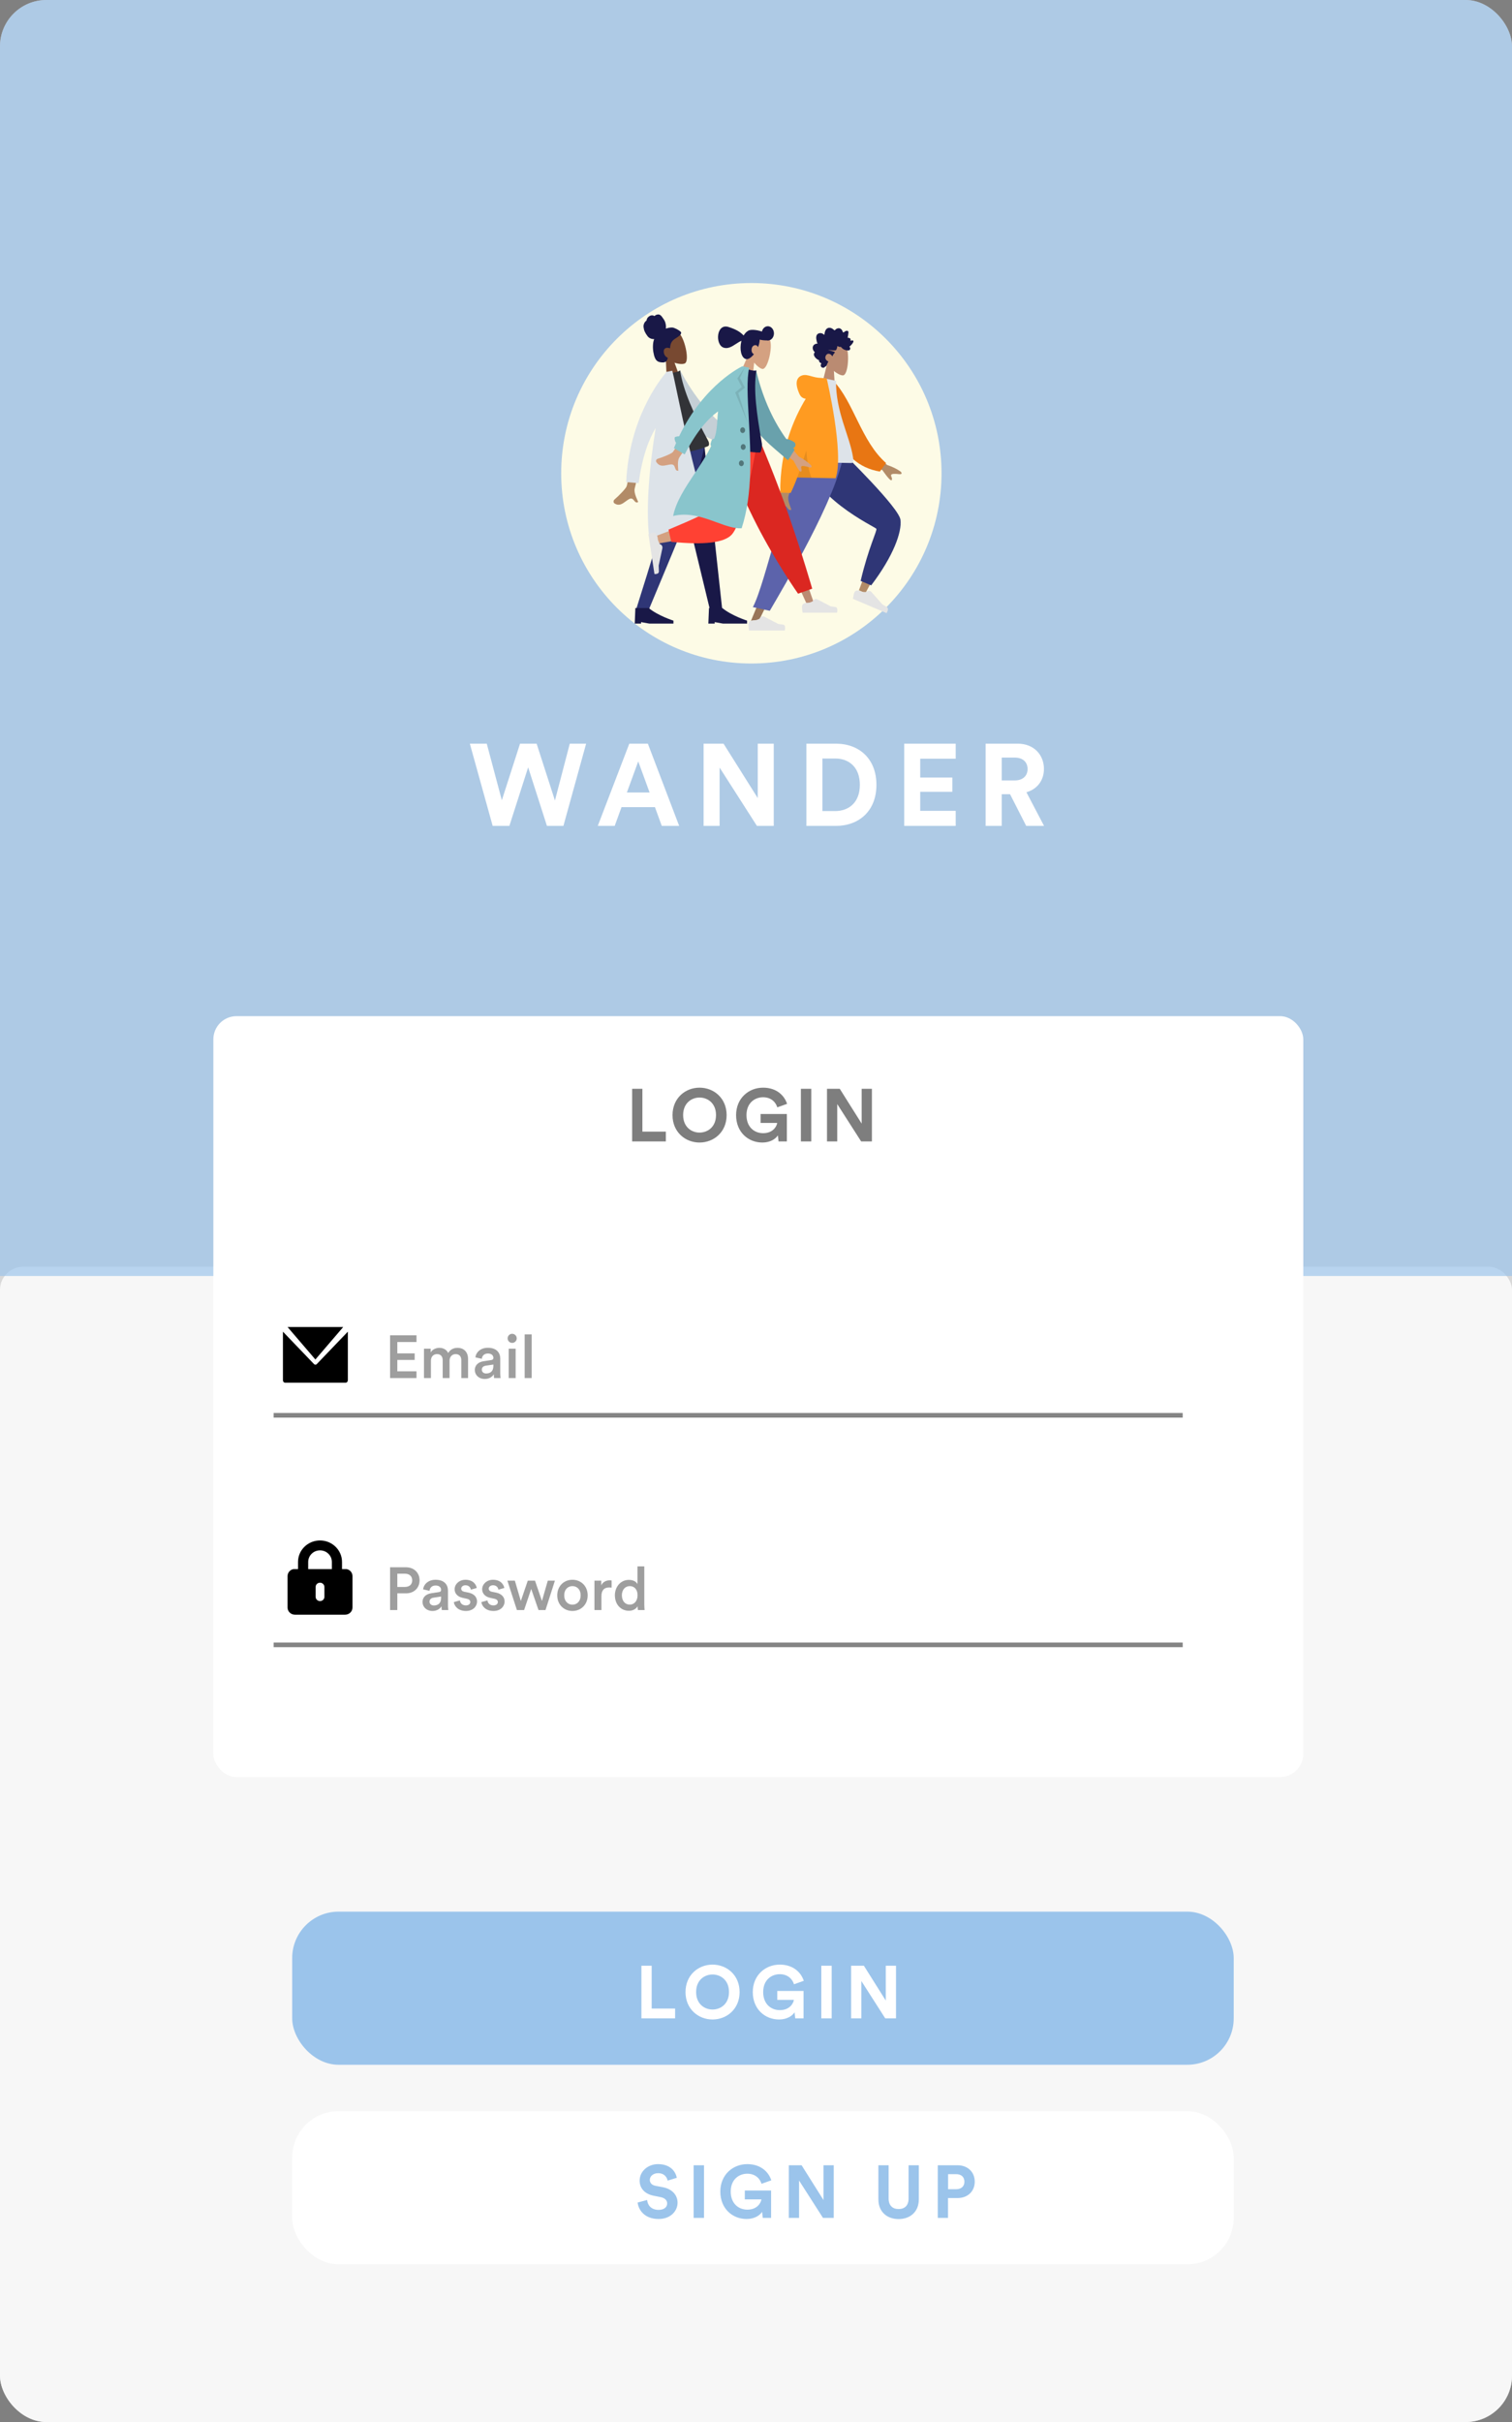 <svg width="326" height="522" viewBox="0 0 326 522" fill="none" xmlns="http://www.w3.org/2000/svg">
<rect x="0" y="0" width="326" height="522" fill="#808080" stroke="none"/>
<title>Login</title>
<g clip-path="url(#clip0)">
<rect width="326" height="522" rx="10" fill="white" fill-opacity="0.69"/>
<rect y="273" width="326" height="275" rx="5" fill="#F7F7F7"/>
<rect width="326" height="275" fill="#9BC4EB" fill-opacity="0.69"/>
<path d="M119.65 172.525L115.7 160.275H112.125L108.2 172.475L104.95 160.275H101.3L106.225 178H109.825L113.875 165.375L117.925 178H121.475L126.375 160.275H122.85L119.65 172.525ZM142.684 178H146.434L139.684 160.275H135.684L128.884 178H132.534L134.009 173.95H141.209L142.684 178ZM137.609 164.1L140.059 170.8H135.159L137.609 164.1ZM166.826 178V160.275H163.376V172L156.001 160.275H151.701V178H155.151V165.425L163.201 178H166.826ZM177.316 174.8V163.475H180.091C182.991 163.475 185.391 165.3 185.391 169.15C185.391 173 182.966 174.8 180.066 174.8H177.316ZM180.191 178C185.241 178 188.966 174.75 188.966 169.15C188.966 163.55 185.266 160.275 180.216 160.275H173.866V178H180.191ZM206.057 178V174.75H198.407V170.65H205.332V167.575H198.407V163.525H206.057V160.275H194.957V178H206.057ZM221.257 178H225.107L221.307 170.75C223.632 170.075 225.082 168.2 225.082 165.725C225.082 162.65 222.882 160.275 219.432 160.275H212.507V178H215.982V171.175H217.782L221.257 178ZM215.982 168.2V163.275H218.782C220.532 163.275 221.557 164.25 221.557 165.75C221.557 167.2 220.532 168.2 218.782 168.2H215.982Z" fill="white"/>
<rect x="46" y="219" width="235" height="164" rx="5" fill="white"/>
<path d="M143.56 246V243.888H138.504V234.656H136.296V246H143.56ZM147.29 240.32C147.29 237.76 149.082 236.544 150.826 236.544C152.586 236.544 154.378 237.76 154.378 240.32C154.378 242.88 152.586 244.096 150.826 244.096C149.082 244.096 147.29 242.88 147.29 240.32ZM145.002 240.336C145.002 243.984 147.754 246.24 150.826 246.24C153.914 246.24 156.666 243.984 156.666 240.336C156.666 236.672 153.914 234.416 150.826 234.416C147.754 234.416 145.002 236.672 145.002 240.336ZM169.652 246V240.096H163.988V242.016H167.572C167.444 242.816 166.628 244.224 164.532 244.224C162.628 244.224 160.948 242.896 160.948 240.336C160.948 237.648 162.804 236.48 164.516 236.48C166.356 236.48 167.3 237.648 167.588 238.656L169.7 237.904C169.14 236.16 167.492 234.416 164.516 234.416C161.444 234.416 158.708 236.672 158.708 240.336C158.708 244 161.316 246.24 164.372 246.24C166.084 246.24 167.204 245.472 167.716 244.704L167.86 246H169.652ZM174.92 246V234.656H172.68V246H174.92ZM187.989 246V234.656H185.781V242.16L181.061 234.656H178.309V246H180.517V237.952L185.669 246H187.989Z" fill="#333333" fill-opacity="0.63"/>
<rect x="63" y="412" width="203" height="33" rx="10" fill="#9BC4EB"/>
<path d="M145.56 435V432.888H140.504V423.656H138.296V435H145.56ZM150.09 429.32C150.09 426.76 151.882 425.544 153.626 425.544C155.386 425.544 157.178 426.76 157.178 429.32C157.178 431.88 155.386 433.096 153.626 433.096C151.882 433.096 150.09 431.88 150.09 429.32ZM147.802 429.336C147.802 432.984 150.554 435.24 153.626 435.24C156.714 435.24 159.466 432.984 159.466 429.336C159.466 425.672 156.714 423.416 153.626 423.416C150.554 423.416 147.802 425.672 147.802 429.336ZM173.252 435V429.096H167.588V431.016H171.172C171.044 431.816 170.228 433.224 168.132 433.224C166.228 433.224 164.548 431.896 164.548 429.336C164.548 426.648 166.404 425.48 168.116 425.48C169.956 425.48 170.9 426.648 171.188 427.656L173.3 426.904C172.74 425.16 171.092 423.416 168.116 423.416C165.044 423.416 162.308 425.672 162.308 429.336C162.308 433 164.916 435.24 167.972 435.24C169.684 435.24 170.804 434.472 171.316 433.704L171.46 435H173.252ZM179.32 435V423.656H177.08V435H179.32ZM193.189 435V423.656H190.981V431.16L186.261 423.656H183.509V435H185.717V426.952L190.869 435H193.189Z" fill="white"/>
<rect x="63" y="455" width="203" height="33" rx="10" fill="white"/>
<path d="M145.928 469.36C145.672 468.08 144.616 466.416 141.864 466.416C139.72 466.416 137.912 467.952 137.912 469.968C137.912 471.68 139.08 472.848 140.888 473.216L142.472 473.536C143.352 473.712 143.848 474.224 143.848 474.88C143.848 475.68 143.192 476.272 142.008 476.272C140.408 476.272 139.624 475.264 139.528 474.144L137.48 474.688C137.656 476.304 138.984 478.24 141.992 478.24C144.632 478.24 146.088 476.48 146.088 474.736C146.088 473.136 144.984 471.792 142.92 471.392L141.336 471.088C140.504 470.928 140.104 470.432 140.104 469.808C140.104 469.056 140.808 468.368 141.88 468.368C143.32 468.368 143.832 469.344 143.944 469.968L145.928 469.36ZM151.792 478V466.656H149.552V478H151.792ZM166.252 478V472.096H160.588V474.016H164.172C164.044 474.816 163.228 476.224 161.132 476.224C159.228 476.224 157.548 474.896 157.548 472.336C157.548 469.648 159.404 468.48 161.116 468.48C162.956 468.48 163.9 469.648 164.188 470.656L166.3 469.904C165.74 468.16 164.092 466.416 161.116 466.416C158.044 466.416 155.308 468.672 155.308 472.336C155.308 476 157.916 478.24 160.972 478.24C162.684 478.24 163.804 477.472 164.316 476.704L164.46 478H166.252ZM179.76 478V466.656H177.552V474.16L172.832 466.656H170.08V478H172.288V469.952L177.44 478H179.76ZM193.739 478.256C196.171 478.256 198.107 476.768 198.107 473.984V466.656H195.899V473.824C195.899 475.312 195.083 476.096 193.739 476.096C192.427 476.096 191.595 475.312 191.595 473.824V466.656H189.387V473.984C189.387 476.768 191.323 478.256 193.739 478.256ZM204.417 471.824V468.576H206.161C207.265 468.576 207.937 469.2 207.937 470.208C207.937 471.184 207.265 471.824 206.161 471.824H204.417ZM206.433 473.728C208.673 473.728 210.161 472.256 210.161 470.192C210.161 468.144 208.673 466.656 206.433 466.656H202.193V478H204.401V473.728H206.433Z" fill="#9BC4EB"/>
<path d="M89.799 297V295.544H85.665V293.1H89.409V291.683H85.665V289.239H89.799V287.783H84.105V297H89.799ZM92.909 297V293.243C92.909 292.437 93.416 291.839 94.222 291.839C95.081 291.839 95.445 292.411 95.445 293.139V297H96.927V293.243C96.927 292.463 97.447 291.839 98.24 291.839C99.085 291.839 99.462 292.398 99.462 293.139V297H100.917V292.892C100.917 291.215 99.826 290.487 98.681 290.487C97.862 290.487 97.121 290.773 96.627 291.605C96.29 290.864 95.561 290.487 94.73 290.487C94.014 290.487 93.222 290.825 92.858 291.475V290.669H91.415V297H92.909ZM102.374 295.284C102.374 296.285 103.193 297.195 104.519 297.195C105.546 297.195 106.17 296.675 106.469 296.194C106.469 296.701 106.521 296.961 106.534 297H107.938C107.925 296.935 107.86 296.558 107.86 295.986V292.84C107.86 291.579 107.119 290.474 105.169 290.474C103.609 290.474 102.621 291.449 102.504 292.541L103.882 292.853C103.947 292.216 104.389 291.709 105.182 291.709C106.014 291.709 106.378 292.138 106.378 292.671C106.378 292.892 106.274 293.074 105.91 293.126L104.285 293.373C103.206 293.529 102.374 294.153 102.374 295.284ZM104.805 296.012C104.207 296.012 103.882 295.622 103.882 295.193C103.882 294.673 104.259 294.413 104.727 294.335L106.378 294.088V294.374C106.378 295.609 105.65 296.012 104.805 296.012ZM111.178 297V290.669H109.683V297H111.178ZM109.449 288.446C109.449 288.992 109.891 289.421 110.424 289.421C110.97 289.421 111.412 288.992 111.412 288.446C111.412 287.9 110.97 287.458 110.424 287.458C109.891 287.458 109.449 287.9 109.449 288.446ZM114.631 297V287.588H113.123V297H114.631Z" fill="black" fill-opacity="0.38"/>
<path d="M85.665 342.021V339.161H87.29C88.278 339.161 88.876 339.72 88.876 340.604C88.876 341.475 88.278 342.021 87.29 342.021H85.665ZM87.524 343.399C89.292 343.399 90.462 342.216 90.462 340.591C90.462 338.979 89.292 337.783 87.524 337.783H84.105V347H85.665V343.399H87.524ZM91.101 345.284C91.101 346.285 91.92 347.195 93.246 347.195C94.273 347.195 94.897 346.675 95.196 346.194C95.196 346.701 95.248 346.961 95.261 347H96.665C96.652 346.935 96.587 346.558 96.587 345.986V342.84C96.587 341.579 95.846 340.474 93.896 340.474C92.336 340.474 91.348 341.449 91.231 342.541L92.609 342.853C92.674 342.216 93.116 341.709 93.909 341.709C94.741 341.709 95.105 342.138 95.105 342.671C95.105 342.892 95.001 343.074 94.637 343.126L93.012 343.373C91.933 343.529 91.101 344.153 91.101 345.284ZM93.532 346.012C92.934 346.012 92.609 345.622 92.609 345.193C92.609 344.673 92.986 344.413 93.454 344.335L95.105 344.088V344.374C95.105 345.609 94.377 346.012 93.532 346.012ZM97.851 345.284C97.929 345.999 98.631 347.195 100.464 347.195C102.076 347.195 102.856 346.129 102.856 345.167C102.856 344.231 102.232 343.503 101.036 343.243L100.074 343.048C99.684 342.97 99.437 342.723 99.437 342.385C99.437 341.995 99.814 341.657 100.347 341.657C101.192 341.657 101.465 342.242 101.517 342.606L102.791 342.242C102.687 341.618 102.115 340.474 100.347 340.474C99.034 340.474 98.02 341.41 98.02 342.515C98.02 343.386 98.605 344.114 99.723 344.361L100.659 344.569C101.166 344.673 101.4 344.933 101.4 345.271C101.4 345.661 101.075 345.999 100.451 345.999C99.645 345.999 99.216 345.492 99.164 344.92L97.851 345.284ZM103.792 345.284C103.87 345.999 104.572 347.195 106.405 347.195C108.017 347.195 108.797 346.129 108.797 345.167C108.797 344.231 108.173 343.503 106.977 343.243L106.015 343.048C105.625 342.97 105.378 342.723 105.378 342.385C105.378 341.995 105.755 341.657 106.288 341.657C107.133 341.657 107.406 342.242 107.458 342.606L108.732 342.242C108.628 341.618 108.056 340.474 106.288 340.474C104.975 340.474 103.961 341.41 103.961 342.515C103.961 343.386 104.546 344.114 105.664 344.361L106.6 344.569C107.107 344.673 107.341 344.933 107.341 345.271C107.341 345.661 107.016 345.999 106.392 345.999C105.586 345.999 105.157 345.492 105.105 344.92L103.792 345.284ZM113.792 340.669L112.297 345.05L111.01 340.669H109.398L111.452 347H112.999L114.533 342.45L116.106 347H117.614L119.642 340.669H118.108L116.847 345.05L115.352 340.669H113.792ZM123.421 345.843C122.498 345.843 121.653 345.141 121.653 343.828C121.653 342.515 122.498 341.839 123.421 341.839C124.357 341.839 125.189 342.515 125.189 343.828C125.189 345.154 124.357 345.843 123.421 345.843ZM123.421 340.474C121.536 340.474 120.145 341.891 120.145 343.828C120.145 345.778 121.536 347.195 123.421 347.195C125.319 347.195 126.71 345.778 126.71 343.828C126.71 341.891 125.319 340.474 123.421 340.474ZM131.872 340.63C131.807 340.617 131.651 340.591 131.469 340.591C130.637 340.591 129.935 340.994 129.636 341.683V340.669H128.167V347H129.675V343.984C129.675 342.801 130.208 342.125 131.378 342.125C131.534 342.125 131.703 342.138 131.872 342.164V340.63ZM134.082 343.815C134.082 342.606 134.81 341.839 135.798 341.839C136.786 341.839 137.462 342.593 137.462 343.802C137.462 345.011 136.773 345.83 135.785 345.83C134.758 345.83 134.082 345.024 134.082 343.815ZM138.918 337.588H137.449V341.41C137.254 341.007 136.695 340.5 135.59 340.5C133.809 340.5 132.574 341.995 132.574 343.815C132.574 345.726 133.796 347.156 135.616 347.156C136.513 347.156 137.176 346.714 137.475 346.181C137.475 346.441 137.514 346.857 137.54 347H138.983C138.97 346.896 138.918 346.415 138.918 345.843V337.588Z" fill="black" fill-opacity="0.38"/>
<circle cx="162" cy="102" r="41" fill="#FDFBE6"/>
<line x1="58.998" y1="305.03" x2="255.001" y2="305.03" stroke="#333333" stroke-opacity="0.6"/>
<line x1="59" y1="354.5" x2="255.003" y2="354.5" stroke="#333333" stroke-opacity="0.6"/>
<path d="M74.744 338.176H73.742V336.638C73.742 334.085 71.618 332 69 332C66.382 332 64.258 334.072 64.258 336.625V338.176H63.256C62.534 338.319 62 338.945 62 339.687V346.45C62 347.309 62.708 348 63.59 348H74.41C75.292 348 76 347.309 76 346.45V339.687C76 338.945 75.466 338.319 74.744 338.176ZM66.448 337.876V336.638C66.448 335.257 67.584 334.137 69 334.137C70.416 334.137 71.552 335.257 71.552 336.625V337.485V338.176H66.448V337.876ZM69.948 344.143C69.948 344.651 69.521 345.068 69 345.068C68.479 345.068 68.052 344.651 68.052 344.143V342.033C68.052 341.511 68.479 341.107 69 341.107C69.267 341.107 69.494 341.212 69.668 341.381C69.842 341.55 69.948 341.785 69.948 342.046V344.143Z" fill="black"/>
<path d="M62 286L68 293L74 286H62Z" fill="black"/>
<path d="M68.299 293.987C68.296 293.991 68.292 293.991 68.289 293.995C68.251 294.032 68.21 294.061 68.166 294.082C68.158 294.086 68.149 294.088 68.141 294.092C68.095 294.109 68.048 294.122 68.001 294.122H68H68C67.952 294.122 67.906 294.109 67.86 294.092C67.852 294.088 67.843 294.085 67.835 294.082C67.79 294.061 67.749 294.032 67.712 293.994C67.709 293.991 67.705 293.991 67.702 293.987L61 287V297.448C61 297.753 61.205 298 61.457 298H74.543C74.795 298 75 297.753 75 297.448V287L68.299 293.987Z" fill="black"/>
<path fill-rule="evenodd" clip-rule="evenodd" d="M179.798 79.95C180.612 80.619 181.43 80.977 181.83 80.891C182.831 80.675 183.173 76.473 182.511 74.751C181.85 73.03 177.981 71.987 177.587 75.258C177.45 76.394 177.799 77.446 178.354 78.326L176.915 84.154L180.067 84.412L179.798 79.95Z" fill="#BA8B72"/>
<path fill-rule="evenodd" clip-rule="evenodd" d="M176.278 74.052C176.184 73.925 176.138 73.752 176.1 73.588C176.06 73.418 176.021 73.246 175.998 73.071C175.953 72.72 175.976 72.322 176.203 72.071C176.385 71.87 176.644 71.794 176.879 71.792C177.036 71.791 177.195 71.83 177.341 71.899C177.486 71.969 177.607 72.093 177.746 72.175C177.774 71.803 177.852 71.418 178.032 71.113C178.206 70.82 178.464 70.668 178.749 70.646C179.041 70.623 179.323 70.726 179.572 70.911C179.634 70.957 179.696 71.005 179.755 71.059C179.804 71.104 179.854 71.158 179.914 71.179C179.98 71.203 180.016 71.16 180.064 71.107C180.119 71.043 180.18 70.989 180.245 70.941C180.53 70.73 180.891 70.664 181.196 70.829C181.337 70.905 181.471 71.026 181.56 71.184C181.639 71.325 181.689 71.543 181.804 71.647C181.852 71.69 181.892 71.641 181.941 71.606C182.014 71.553 182.085 71.494 182.159 71.443C182.263 71.371 182.375 71.321 182.492 71.299C182.664 71.267 182.896 71.297 182.929 71.559C182.942 71.658 182.921 71.761 182.91 71.859C182.894 71.992 182.877 72.126 182.859 72.26C182.845 72.361 182.83 72.459 182.808 72.558C182.796 72.61 182.762 72.708 182.779 72.763C182.799 72.831 182.914 72.803 182.962 72.809C183.057 72.821 183.152 72.849 183.237 72.903C183.303 72.946 183.371 73.006 183.395 73.1C183.409 73.158 183.401 73.215 183.389 73.272C183.375 73.341 183.384 73.379 183.388 73.449C183.52 73.386 183.973 73.258 184.013 73.531C184.026 73.622 183.978 73.719 183.941 73.792C183.876 73.919 183.795 74.034 183.712 74.143C183.54 74.37 183.338 74.562 183.125 74.723C183.355 74.866 183.395 75.236 183.176 75.437C183.08 75.526 182.956 75.537 182.842 75.521C182.8 75.516 182.74 75.492 182.707 75.498C182.689 75.501 182.668 75.517 182.644 75.517C182.481 75.517 182.301 75.456 182.145 75.401C181.867 75.303 181.609 75.125 181.405 74.869C181.353 74.803 181.309 74.764 181.234 74.759C181.168 74.754 181.102 74.77 181.036 74.767C180.861 74.758 180.709 74.645 180.551 74.565C180.526 74.821 180.447 75.098 180.343 75.321C180.259 75.503 180.105 75.517 179.954 75.522C179.472 75.535 178.995 75.437 178.515 75.399C178.972 75.559 179.449 75.649 179.9 75.831C180.105 75.914 179.936 76.065 179.84 76.171C179.682 76.347 179.56 76.57 179.469 76.808C179.263 76.443 178.875 76.182 178.513 76.259C178.113 76.345 177.799 76.944 178.023 77.412C178.154 77.683 178.411 77.805 178.624 77.934C178.441 78.128 178.381 78.432 178.262 78.683C178.204 78.806 178.124 78.945 178.008 78.98C177.965 78.993 177.915 78.99 177.88 79.028C177.836 79.074 177.823 79.129 177.768 79.167C177.548 79.32 177.222 79.28 177.05 79.043C176.894 78.828 176.957 78.514 177.109 78.322C176.893 78.195 176.495 78.022 176.608 77.623C176.127 77.546 175.009 76.533 175.697 75.916C175.356 75.652 175.063 75.05 175.322 74.562C175.521 74.186 175.941 74.045 176.278 74.052Z" fill="#191847"/>
<path fill-rule="evenodd" clip-rule="evenodd" d="M173.909 97.718C174.156 101.648 190.051 113.218 190.144 113.542C190.206 113.759 185.196 127.224 185.196 127.224L186.586 127.854C186.586 127.854 194.27 113.593 193.875 112.074C193.31 109.898 181.542 97.76 181.542 97.76L173.909 97.718Z" fill="#B28B67"/>
<path fill-rule="evenodd" clip-rule="evenodd" d="M185.562 125.197L187.831 126.161C192.614 119.862 194.489 114.665 194.148 112.018C193.806 109.37 181.857 97.728 181.857 97.728L173.746 97.728C174.023 106.828 188.756 113.577 188.953 113.965C189.15 114.352 187.211 118.151 185.562 125.197Z" fill="#2F3676"/>
<path fill-rule="evenodd" clip-rule="evenodd" d="M185.792 127.501C185.209 127.253 184.51 127.078 184.235 127.638C184.201 127.707 184.173 127.772 184.155 127.829C184.029 128.235 183.902 129.063 183.902 129.063C184.305 129.234 191.155 132.143 191.155 132.143C191.155 132.143 191.777 131.173 191.196 130.827C190.614 130.481 190.232 130.24 190.232 130.24L187.889 127.596C187.579 127.247 187.072 127.241 186.804 127.583C186.804 127.583 186.145 127.651 185.792 127.501Z" fill="#E4E4E4"/>
<path fill-rule="evenodd" clip-rule="evenodd" d="M175.737 97.718L168.655 117.555L161.696 134.326H163.338L181.303 97.718H175.737Z" fill="#997659"/>
<path fill-rule="evenodd" clip-rule="evenodd" d="M162.81 133.661C162.193 133.661 161.491 133.767 161.392 134.377C161.377 134.468 161.368 134.552 161.368 134.622C161.368 135.054 161.491 135.883 161.491 135.883C161.921 135.883 169.209 135.883 169.209 135.883C169.209 135.883 169.51 134.722 168.862 134.63C168.214 134.537 167.785 134.463 167.785 134.463L164.826 132.923C164.426 132.715 163.935 132.909 163.785 133.334C163.785 133.334 163.185 133.661 162.81 133.661Z" fill="#E4E4E4"/>
<path fill-rule="evenodd" clip-rule="evenodd" d="M162.324 130.842L165.973 131.64C168.794 126.801 180.6 106.956 181.894 97.718H173.772C169.449 104.396 165.013 125.922 162.324 130.842Z" fill="#5C63AB"/>
<path fill-rule="evenodd" clip-rule="evenodd" d="M191.269 100.209L186.961 96.38L185.954 99.144L190.244 101.323C191.442 103.023 192.115 103.735 192.263 103.46C192.389 103.227 192.297 103.006 192.212 102.801C192.146 102.642 192.084 102.494 192.133 102.359C192.245 102.051 193.066 102.101 193.843 102.186C194.62 102.272 194.399 101.863 194.215 101.66C193.429 101.089 192.447 100.605 191.269 100.209ZM168.283 106.332C168.698 105.391 170.202 96.168 170.202 96.168L173.061 96.239C173.061 96.239 170.264 106.161 170.043 106.767C169.757 107.554 170.206 108.716 170.51 109.503C170.557 109.625 170.601 109.738 170.638 109.839C170.196 110.059 169.99 109.778 169.772 109.482C169.526 109.148 169.266 108.794 168.637 109.12C168.394 109.246 168.163 109.396 167.938 109.543C167.16 110.05 166.445 110.515 165.493 109.803C165.342 109.69 165.181 109.272 165.589 108.957C166.608 108.172 168.08 106.792 168.283 106.332Z" fill="#B28B67"/>
<path fill-rule="evenodd" clip-rule="evenodd" d="M178.536 82.333L179.723 82.121C184.047 86.635 185.723 95.173 191.036 99.786L189.713 101.633C180.399 100.094 178.24 89.677 178.536 82.333Z" fill="#E87613"/>
<path fill-rule="evenodd" clip-rule="evenodd" d="M173.12 99.578C173.12 99.578 180.235 99.723 183.588 99.792C184.066 99.801 183.988 98.993 183.925 98.585C183.197 93.875 180.157 88.751 180.257 82.07L177.246 81.455C174.678 86.092 173.728 91.845 173.12 99.578Z" fill="#DDE3E9"/>
<path fill-rule="evenodd" clip-rule="evenodd" d="M171.892 102.907C171.402 104.216 170.924 105.357 170.476 106.232L168.231 106.186C168.125 97.067 171.187 90.115 173.725 85.937C173.176 85.88 172.684 85.602 172.38 84.935C171.311 82.589 171.729 81.318 172.915 80.921C173.567 80.703 174.174 80.873 174.902 81.077C175.497 81.244 176.172 81.433 177.018 81.451C177.018 81.451 177.018 81.451 177.018 81.451L177.018 81.451C177.018 81.451 177.018 81.451 177.019 81.451C177.101 81.452 177.175 81.46 177.242 81.474L178.243 81.561C178.243 81.561 182.071 97.733 180.167 103.076L171.892 102.907Z" fill="#FF9B21"/>
<path fill-rule="evenodd" clip-rule="evenodd" d="M171.892 102.907C172.535 101.189 173.199 99.183 173.839 97.11C174.031 99.411 174.375 101.726 174.985 102.97L171.892 102.907Z" fill="black" fill-opacity="0.1"/>
<path fill-rule="evenodd" clip-rule="evenodd" d="M145.438 78.175C146.432 78.509 147.34 78.537 147.707 78.294C148.629 77.686 147.751 73.432 146.603 72.006C145.456 70.58 141.351 71.087 141.91 74.45C142.103 75.617 142.75 76.51 143.55 77.154L143.82 83.436L146.992 82.442L145.438 78.175Z" fill="#784931"/>
<path fill-rule="evenodd" clip-rule="evenodd" d="M144.934 70.584C144.466 70.565 143.824 70.71 143.568 70.828C143.622 70.36 143.574 69.873 143.421 69.431C143.272 69.002 143.015 68.677 142.767 68.331C142.653 68.171 142.529 68.015 142.375 67.914C142.217 67.811 142.038 67.766 141.862 67.773C141.682 67.781 141.506 67.84 141.346 67.934C141.275 67.976 141.217 68.037 141.149 68.083C141.078 68.129 141.029 68.086 140.962 68.047C140.8 67.956 140.591 67.95 140.419 67.979C140.226 68.011 140.039 68.105 139.877 68.233C139.72 68.357 139.579 68.522 139.491 68.727C139.452 68.818 139.42 68.918 139.409 69.021C139.404 69.063 139.407 69.086 139.377 69.11C139.35 69.132 139.315 69.144 139.287 69.166C139.015 69.378 138.821 69.728 138.761 70.118C138.726 70.346 138.769 70.714 138.871 71.11C138.973 71.506 139.521 72.451 139.897 72.74C140.232 72.999 140.663 73.104 141.051 73.087C140.882 73.487 140.813 73.942 140.788 74.391C140.761 74.879 140.787 75.369 140.866 75.851C140.941 76.31 141.047 76.786 141.238 77.198C141.417 77.583 141.675 77.864 142.026 77.984C142.187 78.039 142.353 78.066 142.518 78.086C142.68 78.106 142.843 78.125 143.006 78.114C143.314 78.093 143.648 77.975 143.811 77.633C143.87 77.51 143.931 77.359 143.962 77.221C143.974 77.171 143.98 77.139 143.945 77.105C143.902 77.065 143.843 77.042 143.794 77.015C143.516 76.862 143.307 76.606 143.19 76.261C143.071 75.911 143.047 75.418 143.312 75.166C143.639 74.856 144.1 74.951 144.478 75.055C144.486 74.433 144.654 73.823 145.045 73.416C145.478 72.966 146.044 72.752 146.5 72.34C146.619 72.232 146.738 72.115 146.806 71.951C146.834 71.882 146.866 71.794 146.865 71.715C146.865 71.611 146.793 71.547 146.734 71.484C146.422 71.152 145.403 70.602 144.934 70.584Z" fill="#191847"/>
<path fill-rule="evenodd" clip-rule="evenodd" d="M144.516 96.233L149.477 116.55L153.097 131.524H155.737L151.891 96.233H144.516Z" fill="#191847"/>
<path fill-rule="evenodd" clip-rule="evenodd" d="M143.189 96.233C143.074 106.705 142.683 112.416 142.563 113.367C142.442 114.319 140.62 120.371 137.097 131.524H139.832C144.317 120.824 146.821 114.772 147.344 113.367C147.866 111.962 149.478 106.251 151.906 96.233H143.189Z" fill="#2F3676"/>
<path fill-rule="evenodd" clip-rule="evenodd" d="M136.853 134.398L136.99 131.045L139.863 131.045C141.907 132.721 145.2 133.759 145.2 133.759V134.398H140L138.221 134.079V134.398H136.853Z" fill="#191847"/>
<path fill-rule="evenodd" clip-rule="evenodd" d="M152.727 134.398L152.864 131.045L155.737 131.045C157.781 132.721 161.074 133.759 161.074 133.759V134.398H155.874L154.095 134.079V134.398H152.727Z" fill="#191847"/>
<path fill-rule="evenodd" clip-rule="evenodd" d="M135.096 104.838C135.469 103.873 136.994 94.111 136.994 94.111L139.442 94.023C139.442 94.023 137.066 104.546 136.873 105.164C136.623 105.968 137.123 107.101 137.461 107.868C137.514 107.987 137.562 108.097 137.604 108.196C137.173 108.443 136.954 108.175 136.724 107.893C136.463 107.574 136.188 107.236 135.574 107.601C135.337 107.742 135.113 107.906 134.895 108.066C134.14 108.62 133.447 109.129 132.464 108.475C132.309 108.372 132.129 107.965 132.523 107.625C133.506 106.779 134.914 105.31 135.096 104.838ZM160.353 95.242L155.678 92.056L154.967 94.942L159.452 96.494C160.818 98.011 161.56 98.622 161.679 98.327C161.779 98.079 161.665 97.871 161.559 97.681C161.477 97.532 161.401 97.394 161.435 97.253C161.514 96.932 162.334 96.864 163.114 96.838C163.894 96.812 163.633 96.438 163.428 96.263C162.589 95.808 161.564 95.468 160.353 95.242Z" fill="#B28B67"/>
<path fill-rule="evenodd" clip-rule="evenodd" d="M145.257 80.7L146.65 79.824C149.539 85.26 153.384 90.302 159.105 94.051L158.244 96.795C153.395 94.68 148.882 93.191 146.51 89.007C145.714 87.603 145.485 82.528 145.257 80.7Z" fill="#C5CFD6"/>
<path fill-rule="evenodd" clip-rule="evenodd" d="M142.66 98.207C142.66 98.207 149.134 97.683 152.665 96.145C152.956 96.018 152.915 95.419 152.715 95.049C149.599 89.273 147.287 84.15 146.635 79.828C146.089 80.303 144.554 80.365 144.554 80.365C142.542 85.373 142.08 90.739 142.66 98.207Z" fill="#323337"/>
<path fill-rule="evenodd" clip-rule="evenodd" d="M143.729 80.15C143.79 80.082 143.822 80.047 143.822 80.047L143.831 80.129L144.949 79.899C145.063 80.273 145.361 81.686 145.796 83.745C147.375 91.23 150.757 107.261 153.682 113.059L139.962 115.887C139.186 108.769 140.143 99.868 141.372 92.225C139.966 94.555 138.475 98.283 137.7 104.138L135.014 103.898C135.646 90.189 142.294 81.816 143.6 80.297C143.609 80.255 143.617 80.213 143.626 80.171L143.729 80.15Z" fill="#DDE3E9"/>
<path fill-rule="evenodd" clip-rule="evenodd" d="M162.6 78.141C163.291 78.98 164.037 79.514 164.443 79.519C165.463 79.53 166.485 75.482 166.115 73.644C165.746 71.807 162.113 69.918 161.192 73.042C160.873 74.126 161.044 75.237 161.446 76.225L159.081 81.624L162.136 82.581L162.6 78.141Z" fill="#D4A181"/>
<path fill-rule="evenodd" clip-rule="evenodd" d="M166.825 72.251C166.643 73.046 165.961 73.528 165.28 73.359C164.864 73.377 164.348 73.324 163.791 73.196C163.79 73.446 163.758 73.72 163.69 74.02C163.629 74.284 163.54 74.557 163.428 74.827C163.348 74.625 163.214 74.468 163.053 74.418C162.602 74.277 162.189 74.611 162.084 75.071C161.95 75.654 162.142 76.167 162.555 76.332C161.981 77.063 161.31 77.539 160.787 77.375C159.792 77.064 159.441 75.289 159.824 73.619C159.837 73.56 159.852 73.502 159.867 73.445C159.468 73.609 159.075 73.865 158.679 74.123C157.838 74.671 156.984 75.228 156.038 74.931C154.144 74.338 154.415 69.64 157.061 70.469C158.86 71.032 159.675 71.616 160.334 72.308C160.598 71.86 160.923 71.515 161.27 71.312C161.358 71.244 161.481 71.192 161.633 71.155C161.726 71.128 161.82 71.112 161.914 71.107C162.42 71.054 163.118 71.123 163.869 71.326C164.01 71.364 164.146 71.405 164.279 71.449C164.469 70.63 165.191 70.145 165.892 70.365C166.596 70.585 167.013 71.429 166.825 72.251Z" fill="#191847"/>
<path fill-rule="evenodd" clip-rule="evenodd" d="M156.968 95.237L166.763 114.369L174.107 130.543H175.689L163.384 95.237L156.968 95.237Z" fill="#BA8B72"/>
<path fill-rule="evenodd" clip-rule="evenodd" d="M174.308 129.901C173.713 129.901 173.038 130.004 172.942 130.59C172.927 130.679 172.919 130.76 172.919 130.828C172.919 131.245 173.038 132.044 173.038 132.044C173.451 132.044 180.472 132.044 180.472 132.044C180.472 132.044 180.762 130.925 180.138 130.835C179.513 130.746 179.1 130.674 179.1 130.674L176.251 129.19C175.865 128.989 175.392 129.176 175.247 129.586C175.247 129.586 174.669 129.901 174.308 129.901Z" fill="#E4E4E4"/>
<path fill-rule="evenodd" clip-rule="evenodd" d="M172.068 127.953L175.118 126.875C175.118 126.875 173.113 119.873 170.204 111.465C167.295 103.057 163.955 95.237 163.955 95.237H155.34C155.34 95.237 159.053 105.129 163.212 113.213C167.372 121.298 172.068 127.953 172.068 127.953Z" fill="#DB2721"/>
<path fill-rule="evenodd" clip-rule="evenodd" d="M156.325 95.237C155.4 101.96 153.617 110.549 153.449 110.815C153.337 110.991 149.298 112.572 141.333 115.558L141.675 117.187C151.173 115.586 156.178 114.344 156.689 113.461C157.456 112.136 161.285 101.669 162.768 95.237H156.325Z" fill="#D4A181"/>
<path fill-rule="evenodd" clip-rule="evenodd" d="M144.133 114.149L144.735 116.773C151.839 117.501 156.192 116.975 157.793 115.196C159.395 113.416 161.22 106.763 163.269 95.237H155.054C153.756 104.675 153.03 109.592 152.877 109.988C152.723 110.385 149.809 111.772 144.133 114.149Z" fill="#FF4133"/>
<path fill-rule="evenodd" clip-rule="evenodd" d="M141.83 116.174C141.779 115.491 141.483 114.666 140.815 114.803C140.463 114.876 139.81 115.151 139.81 115.151C139.882 115.627 141.101 123.705 141.101 123.705C141.101 123.705 142.095 123.844 142.062 123.111C142.029 122.377 142.018 121.889 142.018 121.889L142.81 118.183C142.899 117.768 142.662 117.368 142.266 117.267C142.266 117.267 141.9 116.656 141.837 116.24C141.834 116.219 141.832 116.197 141.83 116.174Z" fill="#E4E4E4"/>
<path fill-rule="evenodd" clip-rule="evenodd" d="M145.047 97.45C145.69 96.747 150.17 88.715 150.17 88.715L152.409 89.642C152.409 89.642 146.919 97.999 146.548 98.469C146.067 99.079 146.158 100.288 146.22 101.108C146.23 101.235 146.239 101.353 146.245 101.457C145.777 101.499 145.664 101.172 145.546 100.827C145.412 100.437 145.271 100.025 144.6 100.096C144.341 100.123 144.087 100.177 143.839 100.229C142.981 100.411 142.194 100.578 141.513 99.595C141.406 99.439 141.373 99.005 141.837 98.865C142.993 98.518 144.732 97.793 145.047 97.45ZM172.222 98.404L168.605 94.093L167.266 96.52L171.089 99.28C172.008 101.076 172.557 101.857 172.737 101.623C172.889 101.425 172.831 101.202 172.777 100.996C172.735 100.835 172.696 100.686 172.761 100.567C172.91 100.297 173.691 100.48 174.425 100.69C175.159 100.899 175.002 100.479 174.853 100.257C174.176 99.591 173.299 98.973 172.222 98.404Z" fill="#D4A181"/>
<path fill-rule="evenodd" clip-rule="evenodd" d="M163.03 79.871L161.541 80.25C161.492 80.676 161.399 81.279 161.294 81.969C160.961 84.135 160.497 87.165 160.814 88.34C161.912 92.41 165.028 95.054 168.498 98C168.964 98.394 169.435 98.795 169.909 99.204L171.33 96.928C171.224 96.803 171.119 96.677 171.015 96.551C171.189 96.518 171.349 96.394 171.44 96.199C171.597 95.863 171.491 95.442 171.204 95.259C170.619 94.886 170.055 94.663 169.515 94.598C166.203 89.966 164.26 84.943 163.03 79.871Z" fill="#69A1AC"/>
<path fill-rule="evenodd" clip-rule="evenodd" d="M154.205 95.545C154.205 95.545 160.208 97.592 163.842 97.531C164.142 97.526 164.35 96.061 164.275 95.634C163.117 88.983 162.424 84.146 163.076 79.826C162.446 80.06 161.04 79.516 161.04 79.516C157.783 83.434 155.824 88.297 154.205 95.545Z" fill="#191847"/>
<path fill-rule="evenodd" clip-rule="evenodd" d="M146.429 94.02C151.854 82.718 160.053 78.937 160.053 78.937L160.754 79.082L160.754 79.082L161.53 79.242C160.973 81.791 161.191 85.713 161.445 90.262C161.85 97.538 162.345 106.419 159.9 113.859C158.261 113.946 156.45 113.283 154.49 112.565C151.66 111.53 148.52 110.38 145.134 111.204C145.721 108.143 147.779 105.044 149.828 101.96C151.124 100.009 152.416 98.063 153.33 96.136C153.21 95.97 153.165 95.753 153.227 95.555L153.414 94.954C153.494 94.698 153.729 94.552 153.98 94.579C154.057 94.362 154.129 94.145 154.193 93.928C154.525 92.814 154.594 91.66 154.663 90.52C154.701 89.893 154.739 89.271 154.819 88.661C152.808 90.112 150.227 92.834 147.626 97.936L145.301 96.588C145.456 96.201 145.615 95.821 145.777 95.448C145.521 95.207 145.317 94.27 145.578 94.175C145.853 94.074 146.137 94.023 146.429 94.02Z" fill="#89C5CC"/>
<path fill-rule="evenodd" clip-rule="evenodd" d="M160.566 79.199L159.534 81.468L160.61 83.549L159.177 84.716L161.236 91.222L158.518 84.592L159.931 83.409L158.974 81.569L160.566 79.199Z" fill="black" fill-opacity="0.1"/>
<path fill-rule="evenodd" clip-rule="evenodd" d="M160.028 93.319C160.315 93.378 160.589 93.154 160.639 92.819C160.69 92.484 160.498 92.165 160.211 92.106C159.925 92.047 159.651 92.27 159.601 92.605C159.55 92.94 159.742 93.26 160.028 93.319ZM160.151 96.941C160.438 97 160.711 96.776 160.762 96.441C160.813 96.106 160.621 95.787 160.334 95.728C160.047 95.669 159.774 95.892 159.723 96.227C159.673 96.562 159.864 96.882 160.151 96.941ZM160.366 99.956C160.315 100.291 160.042 100.515 159.755 100.456C159.468 100.397 159.276 100.077 159.327 99.742C159.378 99.407 159.651 99.184 159.938 99.243C160.225 99.302 160.416 99.621 160.366 99.956Z" fill="black" fill-opacity="0.4"/>
</g>
<defs>
<clipPath id="clip0">
<rect width="326" height="522" rx="10" fill="white"/>
</clipPath>
</defs>
</svg>
